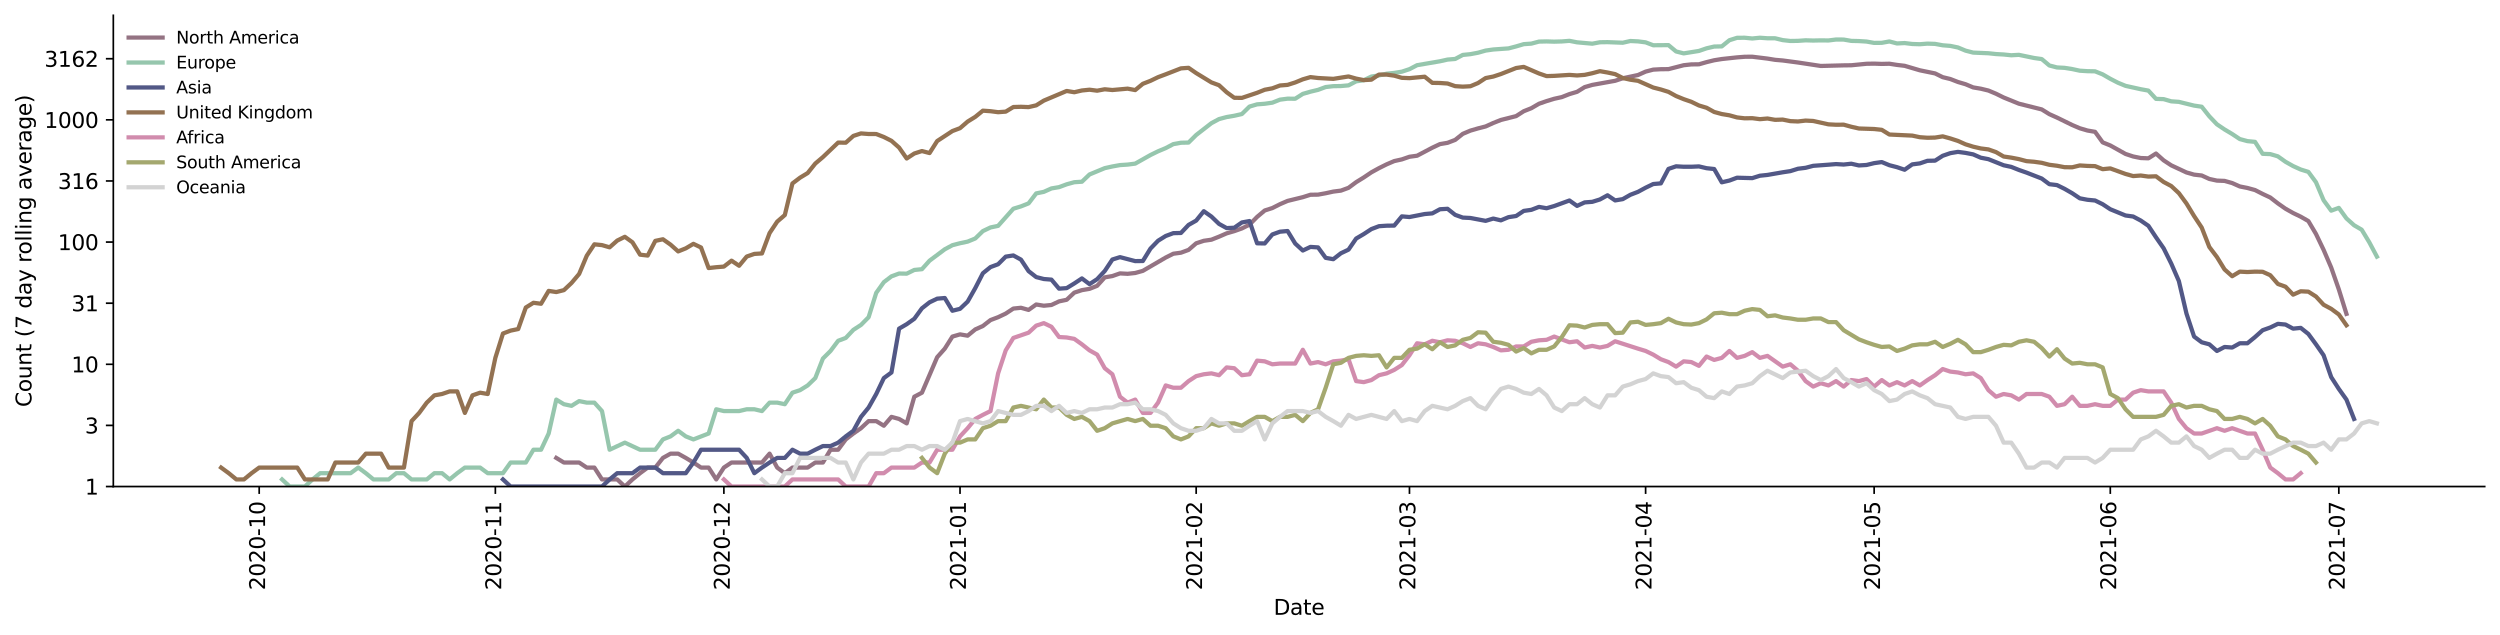 <?xml version="1.0" encoding="utf-8" standalone="no"?>
<!DOCTYPE svg PUBLIC "-//W3C//DTD SVG 1.1//EN"
  "http://www.w3.org/Graphics/SVG/1.1/DTD/svg11.dtd">
<svg height="298.621pt" version="1.1" viewBox="0 0 1176.528 298.621" width="1176.528pt" xmlns="http://www.w3.org/2000/svg" xmlns:xlink="http://www.w3.org/1999/xlink">
 <defs>
  <style type="text/css">*{stroke-linecap:butt;stroke-linejoin:round;}</style>
 </defs>
 <g id="figure_1">
  <g id="patch_1">
   <path d="M 0 298.621 
L 1176.528 298.621 
L 1176.528 0 
L 0 0 
z
" style="fill:#ffffff;"/>
  </g>
  <g id="axes_1">
   <g id="patch_2">
    <path d="M 53.328 228.96 
L 1169.328 228.96 
L 1169.328 7.2 
L 53.328 7.2 
z
" style="fill:#ffffff;"/>
   </g>
   <g id="matplotlib.axis_1">
    <g id="xtick_1">
     <g id="line2d_1">
      <defs>
       <path d="M 0 0 
L 0 3.5 
" id="mf1d1477a65" style="stroke:#000000;stroke-width:0.8;"/>
      </defs>
      <g>
       <use style="stroke:#000000;stroke-width:0.8;" x="121.98" xlink:href="#mf1d1477a65" y="228.96"/>
      </g>
     </g>
     <g id="text_1">
      <!-- 2020-10 -->
      <g transform="translate(124.74 277.743)rotate(-90)scale(0.1 -0.1)">
       <defs>
        <path d="M 1228 531 
L 3431 531 
L 3431 0 
L 469 0 
L 469 531 
Q 828 903 1448 1529 
Q 2069 2156 2228 2338 
Q 2531 2678 2651 2914 
Q 2772 3150 2772 3378 
Q 2772 3750 2511 3984 
Q 2250 4219 1831 4219 
Q 1534 4219 1204 4116 
Q 875 4013 500 3803 
L 500 4441 
Q 881 4594 1212 4672 
Q 1544 4750 1819 4750 
Q 2544 4750 2975 4387 
Q 3406 4025 3406 3419 
Q 3406 3131 3298 2873 
Q 3191 2616 2906 2266 
Q 2828 2175 2409 1742 
Q 1991 1309 1228 531 
z
" id="DejaVuSans-32" transform="scale(0.016)"/>
        <path d="M 2034 4250 
Q 1547 4250 1301 3770 
Q 1056 3291 1056 2328 
Q 1056 1369 1301 889 
Q 1547 409 2034 409 
Q 2525 409 2770 889 
Q 3016 1369 3016 2328 
Q 3016 3291 2770 3770 
Q 2525 4250 2034 4250 
z
M 2034 4750 
Q 2819 4750 3233 4129 
Q 3647 3509 3647 2328 
Q 3647 1150 3233 529 
Q 2819 -91 2034 -91 
Q 1250 -91 836 529 
Q 422 1150 422 2328 
Q 422 3509 836 4129 
Q 1250 4750 2034 4750 
z
" id="DejaVuSans-30" transform="scale(0.016)"/>
        <path d="M 313 2009 
L 1997 2009 
L 1997 1497 
L 313 1497 
L 313 2009 
z
" id="DejaVuSans-2d" transform="scale(0.016)"/>
        <path d="M 794 531 
L 1825 531 
L 1825 4091 
L 703 3866 
L 703 4441 
L 1819 4666 
L 2450 4666 
L 2450 531 
L 3481 531 
L 3481 0 
L 794 0 
L 794 531 
z
" id="DejaVuSans-31" transform="scale(0.016)"/>
       </defs>
       <use xlink:href="#DejaVuSans-32"/>
       <use x="63.623" xlink:href="#DejaVuSans-30"/>
       <use x="127.246" xlink:href="#DejaVuSans-32"/>
       <use x="190.869" xlink:href="#DejaVuSans-30"/>
       <use x="254.492" xlink:href="#DejaVuSans-2d"/>
       <use x="290.576" xlink:href="#DejaVuSans-31"/>
       <use x="354.199" xlink:href="#DejaVuSans-30"/>
      </g>
     </g>
    </g>
    <g id="xtick_2">
     <g id="line2d_2">
      <g>
       <use style="stroke:#000000;stroke-width:0.8;" x="233.114" xlink:href="#mf1d1477a65" y="228.96"/>
      </g>
     </g>
     <g id="text_2">
      <!-- 2020-11 -->
      <g transform="translate(235.874 277.743)rotate(-90)scale(0.1 -0.1)">
       <use xlink:href="#DejaVuSans-32"/>
       <use x="63.623" xlink:href="#DejaVuSans-30"/>
       <use x="127.246" xlink:href="#DejaVuSans-32"/>
       <use x="190.869" xlink:href="#DejaVuSans-30"/>
       <use x="254.492" xlink:href="#DejaVuSans-2d"/>
       <use x="290.576" xlink:href="#DejaVuSans-31"/>
       <use x="354.199" xlink:href="#DejaVuSans-31"/>
      </g>
     </g>
    </g>
    <g id="xtick_3">
     <g id="line2d_3">
      <g>
       <use style="stroke:#000000;stroke-width:0.8;" x="340.663" xlink:href="#mf1d1477a65" y="228.96"/>
      </g>
     </g>
     <g id="text_3">
      <!-- 2020-12 -->
      <g transform="translate(343.423 277.743)rotate(-90)scale(0.1 -0.1)">
       <use xlink:href="#DejaVuSans-32"/>
       <use x="63.623" xlink:href="#DejaVuSans-30"/>
       <use x="127.246" xlink:href="#DejaVuSans-32"/>
       <use x="190.869" xlink:href="#DejaVuSans-30"/>
       <use x="254.492" xlink:href="#DejaVuSans-2d"/>
       <use x="290.576" xlink:href="#DejaVuSans-31"/>
       <use x="354.199" xlink:href="#DejaVuSans-32"/>
      </g>
     </g>
    </g>
    <g id="xtick_4">
     <g id="line2d_4">
      <g>
       <use style="stroke:#000000;stroke-width:0.8;" x="451.797" xlink:href="#mf1d1477a65" y="228.96"/>
      </g>
     </g>
     <g id="text_4">
      <!-- 2021-01 -->
      <g transform="translate(454.557 277.743)rotate(-90)scale(0.1 -0.1)">
       <use xlink:href="#DejaVuSans-32"/>
       <use x="63.623" xlink:href="#DejaVuSans-30"/>
       <use x="127.246" xlink:href="#DejaVuSans-32"/>
       <use x="190.869" xlink:href="#DejaVuSans-31"/>
       <use x="254.492" xlink:href="#DejaVuSans-2d"/>
       <use x="290.576" xlink:href="#DejaVuSans-30"/>
       <use x="354.199" xlink:href="#DejaVuSans-31"/>
      </g>
     </g>
    </g>
    <g id="xtick_5">
     <g id="line2d_5">
      <g>
       <use style="stroke:#000000;stroke-width:0.8;" x="562.931" xlink:href="#mf1d1477a65" y="228.96"/>
      </g>
     </g>
     <g id="text_5">
      <!-- 2021-02 -->
      <g transform="translate(565.69 277.743)rotate(-90)scale(0.1 -0.1)">
       <use xlink:href="#DejaVuSans-32"/>
       <use x="63.623" xlink:href="#DejaVuSans-30"/>
       <use x="127.246" xlink:href="#DejaVuSans-32"/>
       <use x="190.869" xlink:href="#DejaVuSans-31"/>
       <use x="254.492" xlink:href="#DejaVuSans-2d"/>
       <use x="290.576" xlink:href="#DejaVuSans-30"/>
       <use x="354.199" xlink:href="#DejaVuSans-32"/>
      </g>
     </g>
    </g>
    <g id="xtick_6">
     <g id="line2d_6">
      <g>
       <use style="stroke:#000000;stroke-width:0.8;" x="663.31" xlink:href="#mf1d1477a65" y="228.96"/>
      </g>
     </g>
     <g id="text_6">
      <!-- 2021-03 -->
      <g transform="translate(666.07 277.743)rotate(-90)scale(0.1 -0.1)">
       <defs>
        <path d="M 2597 2516 
Q 3050 2419 3304 2112 
Q 3559 1806 3559 1356 
Q 3559 666 3084 287 
Q 2609 -91 1734 -91 
Q 1441 -91 1130 -33 
Q 819 25 488 141 
L 488 750 
Q 750 597 1062 519 
Q 1375 441 1716 441 
Q 2309 441 2620 675 
Q 2931 909 2931 1356 
Q 2931 1769 2642 2001 
Q 2353 2234 1838 2234 
L 1294 2234 
L 1294 2753 
L 1863 2753 
Q 2328 2753 2575 2939 
Q 2822 3125 2822 3475 
Q 2822 3834 2567 4026 
Q 2313 4219 1838 4219 
Q 1578 4219 1281 4162 
Q 984 4106 628 3988 
L 628 4550 
Q 988 4650 1302 4700 
Q 1616 4750 1894 4750 
Q 2613 4750 3031 4423 
Q 3450 4097 3450 3541 
Q 3450 3153 3228 2886 
Q 3006 2619 2597 2516 
z
" id="DejaVuSans-33" transform="scale(0.016)"/>
       </defs>
       <use xlink:href="#DejaVuSans-32"/>
       <use x="63.623" xlink:href="#DejaVuSans-30"/>
       <use x="127.246" xlink:href="#DejaVuSans-32"/>
       <use x="190.869" xlink:href="#DejaVuSans-31"/>
       <use x="254.492" xlink:href="#DejaVuSans-2d"/>
       <use x="290.576" xlink:href="#DejaVuSans-30"/>
       <use x="354.199" xlink:href="#DejaVuSans-33"/>
      </g>
     </g>
    </g>
    <g id="xtick_7">
     <g id="line2d_7">
      <g>
       <use style="stroke:#000000;stroke-width:0.8;" x="774.444" xlink:href="#mf1d1477a65" y="228.96"/>
      </g>
     </g>
     <g id="text_7">
      <!-- 2021-04 -->
      <g transform="translate(777.203 277.743)rotate(-90)scale(0.1 -0.1)">
       <defs>
        <path d="M 2419 4116 
L 825 1625 
L 2419 1625 
L 2419 4116 
z
M 2253 4666 
L 3047 4666 
L 3047 1625 
L 3713 1625 
L 3713 1100 
L 3047 1100 
L 3047 0 
L 2419 0 
L 2419 1100 
L 313 1100 
L 313 1709 
L 2253 4666 
z
" id="DejaVuSans-34" transform="scale(0.016)"/>
       </defs>
       <use xlink:href="#DejaVuSans-32"/>
       <use x="63.623" xlink:href="#DejaVuSans-30"/>
       <use x="127.246" xlink:href="#DejaVuSans-32"/>
       <use x="190.869" xlink:href="#DejaVuSans-31"/>
       <use x="254.492" xlink:href="#DejaVuSans-2d"/>
       <use x="290.576" xlink:href="#DejaVuSans-30"/>
       <use x="354.199" xlink:href="#DejaVuSans-34"/>
      </g>
     </g>
    </g>
    <g id="xtick_8">
     <g id="line2d_8">
      <g>
       <use style="stroke:#000000;stroke-width:0.8;" x="881.993" xlink:href="#mf1d1477a65" y="228.96"/>
      </g>
     </g>
     <g id="text_8">
      <!-- 2021-05 -->
      <g transform="translate(884.752 277.743)rotate(-90)scale(0.1 -0.1)">
       <defs>
        <path d="M 691 4666 
L 3169 4666 
L 3169 4134 
L 1269 4134 
L 1269 2991 
Q 1406 3038 1543 3061 
Q 1681 3084 1819 3084 
Q 2600 3084 3056 2656 
Q 3513 2228 3513 1497 
Q 3513 744 3044 326 
Q 2575 -91 1722 -91 
Q 1428 -91 1123 -41 
Q 819 9 494 109 
L 494 744 
Q 775 591 1075 516 
Q 1375 441 1709 441 
Q 2250 441 2565 725 
Q 2881 1009 2881 1497 
Q 2881 1984 2565 2268 
Q 2250 2553 1709 2553 
Q 1456 2553 1204 2497 
Q 953 2441 691 2322 
L 691 4666 
z
" id="DejaVuSans-35" transform="scale(0.016)"/>
       </defs>
       <use xlink:href="#DejaVuSans-32"/>
       <use x="63.623" xlink:href="#DejaVuSans-30"/>
       <use x="127.246" xlink:href="#DejaVuSans-32"/>
       <use x="190.869" xlink:href="#DejaVuSans-31"/>
       <use x="254.492" xlink:href="#DejaVuSans-2d"/>
       <use x="290.576" xlink:href="#DejaVuSans-30"/>
       <use x="354.199" xlink:href="#DejaVuSans-35"/>
      </g>
     </g>
    </g>
    <g id="xtick_9">
     <g id="line2d_9">
      <g>
       <use style="stroke:#000000;stroke-width:0.8;" x="993.127" xlink:href="#mf1d1477a65" y="228.96"/>
      </g>
     </g>
     <g id="text_9">
      <!-- 2021-06 -->
      <g transform="translate(995.886 277.743)rotate(-90)scale(0.1 -0.1)">
       <defs>
        <path d="M 2113 2584 
Q 1688 2584 1439 2293 
Q 1191 2003 1191 1497 
Q 1191 994 1439 701 
Q 1688 409 2113 409 
Q 2538 409 2786 701 
Q 3034 994 3034 1497 
Q 3034 2003 2786 2293 
Q 2538 2584 2113 2584 
z
M 3366 4563 
L 3366 3988 
Q 3128 4100 2886 4159 
Q 2644 4219 2406 4219 
Q 1781 4219 1451 3797 
Q 1122 3375 1075 2522 
Q 1259 2794 1537 2939 
Q 1816 3084 2150 3084 
Q 2853 3084 3261 2657 
Q 3669 2231 3669 1497 
Q 3669 778 3244 343 
Q 2819 -91 2113 -91 
Q 1303 -91 875 529 
Q 447 1150 447 2328 
Q 447 3434 972 4092 
Q 1497 4750 2381 4750 
Q 2619 4750 2861 4703 
Q 3103 4656 3366 4563 
z
" id="DejaVuSans-36" transform="scale(0.016)"/>
       </defs>
       <use xlink:href="#DejaVuSans-32"/>
       <use x="63.623" xlink:href="#DejaVuSans-30"/>
       <use x="127.246" xlink:href="#DejaVuSans-32"/>
       <use x="190.869" xlink:href="#DejaVuSans-31"/>
       <use x="254.492" xlink:href="#DejaVuSans-2d"/>
       <use x="290.576" xlink:href="#DejaVuSans-30"/>
       <use x="354.199" xlink:href="#DejaVuSans-36"/>
      </g>
     </g>
    </g>
    <g id="xtick_10">
     <g id="line2d_10">
      <g>
       <use style="stroke:#000000;stroke-width:0.8;" x="1100.676" xlink:href="#mf1d1477a65" y="228.96"/>
      </g>
     </g>
     <g id="text_10">
      <!-- 2021-07 -->
      <g transform="translate(1103.435 277.743)rotate(-90)scale(0.1 -0.1)">
       <defs>
        <path d="M 525 4666 
L 3525 4666 
L 3525 4397 
L 1831 0 
L 1172 0 
L 2766 4134 
L 525 4134 
L 525 4666 
z
" id="DejaVuSans-37" transform="scale(0.016)"/>
       </defs>
       <use xlink:href="#DejaVuSans-32"/>
       <use x="63.623" xlink:href="#DejaVuSans-30"/>
       <use x="127.246" xlink:href="#DejaVuSans-32"/>
       <use x="190.869" xlink:href="#DejaVuSans-31"/>
       <use x="254.492" xlink:href="#DejaVuSans-2d"/>
       <use x="290.576" xlink:href="#DejaVuSans-30"/>
       <use x="354.199" xlink:href="#DejaVuSans-37"/>
      </g>
     </g>
    </g>
    <g id="text_11">
     <!-- Date -->
     <g transform="translate(599.377 289.341)scale(0.1 -0.1)">
      <defs>
       <path d="M 1259 4147 
L 1259 519 
L 2022 519 
Q 2988 519 3436 956 
Q 3884 1394 3884 2338 
Q 3884 3275 3436 3711 
Q 2988 4147 2022 4147 
L 1259 4147 
z
M 628 4666 
L 1925 4666 
Q 3281 4666 3915 4102 
Q 4550 3538 4550 2338 
Q 4550 1131 3912 565 
Q 3275 0 1925 0 
L 628 0 
L 628 4666 
z
" id="DejaVuSans-44" transform="scale(0.016)"/>
       <path d="M 2194 1759 
Q 1497 1759 1228 1600 
Q 959 1441 959 1056 
Q 959 750 1161 570 
Q 1363 391 1709 391 
Q 2188 391 2477 730 
Q 2766 1069 2766 1631 
L 2766 1759 
L 2194 1759 
z
M 3341 1997 
L 3341 0 
L 2766 0 
L 2766 531 
Q 2569 213 2275 61 
Q 1981 -91 1556 -91 
Q 1019 -91 701 211 
Q 384 513 384 1019 
Q 384 1609 779 1909 
Q 1175 2209 1959 2209 
L 2766 2209 
L 2766 2266 
Q 2766 2663 2505 2880 
Q 2244 3097 1772 3097 
Q 1472 3097 1187 3025 
Q 903 2953 641 2809 
L 641 3341 
Q 956 3463 1253 3523 
Q 1550 3584 1831 3584 
Q 2591 3584 2966 3190 
Q 3341 2797 3341 1997 
z
" id="DejaVuSans-61" transform="scale(0.016)"/>
       <path d="M 1172 4494 
L 1172 3500 
L 2356 3500 
L 2356 3053 
L 1172 3053 
L 1172 1153 
Q 1172 725 1289 603 
Q 1406 481 1766 481 
L 2356 481 
L 2356 0 
L 1766 0 
Q 1100 0 847 248 
Q 594 497 594 1153 
L 594 3053 
L 172 3053 
L 172 3500 
L 594 3500 
L 594 4494 
L 1172 4494 
z
" id="DejaVuSans-74" transform="scale(0.016)"/>
       <path d="M 3597 1894 
L 3597 1613 
L 953 1613 
Q 991 1019 1311 708 
Q 1631 397 2203 397 
Q 2534 397 2845 478 
Q 3156 559 3463 722 
L 3463 178 
Q 3153 47 2828 -22 
Q 2503 -91 2169 -91 
Q 1331 -91 842 396 
Q 353 884 353 1716 
Q 353 2575 817 3079 
Q 1281 3584 2069 3584 
Q 2775 3584 3186 3129 
Q 3597 2675 3597 1894 
z
M 3022 2063 
Q 3016 2534 2758 2815 
Q 2500 3097 2075 3097 
Q 1594 3097 1305 2825 
Q 1016 2553 972 2059 
L 3022 2063 
z
" id="DejaVuSans-65" transform="scale(0.016)"/>
      </defs>
      <use xlink:href="#DejaVuSans-44"/>
      <use x="77.002" xlink:href="#DejaVuSans-61"/>
      <use x="138.281" xlink:href="#DejaVuSans-74"/>
      <use x="177.49" xlink:href="#DejaVuSans-65"/>
     </g>
    </g>
   </g>
   <g id="matplotlib.axis_2">
    <g id="ytick_1">
     <g id="line2d_11">
      <defs>
       <path d="M 0 0 
L -3.5 0 
" id="m9e59ac2682" style="stroke:#000000;stroke-width:0.8;"/>
      </defs>
      <g>
       <use style="stroke:#000000;stroke-width:0.8;" x="53.328" xlink:href="#m9e59ac2682" y="228.96"/>
      </g>
     </g>
     <g id="text_12">
      <!-- 1 -->
      <g transform="translate(39.966 232.759)scale(0.1 -0.1)">
       <use xlink:href="#DejaVuSans-31"/>
      </g>
     </g>
    </g>
    <g id="ytick_2">
     <g id="line2d_12">
      <g>
       <use style="stroke:#000000;stroke-width:0.8;" x="53.328" xlink:href="#m9e59ac2682" y="200.2"/>
      </g>
     </g>
     <g id="text_13">
      <!-- 3 -->
      <g transform="translate(39.966 203.999)scale(0.1 -0.1)">
       <use xlink:href="#DejaVuSans-33"/>
      </g>
     </g>
    </g>
    <g id="ytick_3">
     <g id="line2d_13">
      <g>
       <use style="stroke:#000000;stroke-width:0.8;" x="53.328" xlink:href="#m9e59ac2682" y="171.44"/>
      </g>
     </g>
     <g id="text_14">
      <!-- 10 -->
      <g transform="translate(33.603 175.24)scale(0.1 -0.1)">
       <use xlink:href="#DejaVuSans-31"/>
       <use x="63.623" xlink:href="#DejaVuSans-30"/>
      </g>
     </g>
    </g>
    <g id="ytick_4">
     <g id="line2d_14">
      <g>
       <use style="stroke:#000000;stroke-width:0.8;" x="53.328" xlink:href="#m9e59ac2682" y="142.681"/>
      </g>
     </g>
     <g id="text_15">
      <!-- 31 -->
      <g transform="translate(33.603 146.48)scale(0.1 -0.1)">
       <use xlink:href="#DejaVuSans-33"/>
       <use x="63.623" xlink:href="#DejaVuSans-31"/>
      </g>
     </g>
    </g>
    <g id="ytick_5">
     <g id="line2d_15">
      <g>
       <use style="stroke:#000000;stroke-width:0.8;" x="53.328" xlink:href="#m9e59ac2682" y="113.921"/>
      </g>
     </g>
     <g id="text_16">
      <!-- 100 -->
      <g transform="translate(27.241 117.72)scale(0.1 -0.1)">
       <use xlink:href="#DejaVuSans-31"/>
       <use x="63.623" xlink:href="#DejaVuSans-30"/>
       <use x="127.246" xlink:href="#DejaVuSans-30"/>
      </g>
     </g>
    </g>
    <g id="ytick_6">
     <g id="line2d_16">
      <g>
       <use style="stroke:#000000;stroke-width:0.8;" x="53.328" xlink:href="#m9e59ac2682" y="85.161"/>
      </g>
     </g>
     <g id="text_17">
      <!-- 316 -->
      <g transform="translate(27.241 88.96)scale(0.1 -0.1)">
       <use xlink:href="#DejaVuSans-33"/>
       <use x="63.623" xlink:href="#DejaVuSans-31"/>
       <use x="127.246" xlink:href="#DejaVuSans-36"/>
      </g>
     </g>
    </g>
    <g id="ytick_7">
     <g id="line2d_17">
      <g>
       <use style="stroke:#000000;stroke-width:0.8;" x="53.328" xlink:href="#m9e59ac2682" y="56.401"/>
      </g>
     </g>
     <g id="text_18">
      <!-- 1000 -->
      <g transform="translate(20.878 60.201)scale(0.1 -0.1)">
       <use xlink:href="#DejaVuSans-31"/>
       <use x="63.623" xlink:href="#DejaVuSans-30"/>
       <use x="127.246" xlink:href="#DejaVuSans-30"/>
       <use x="190.869" xlink:href="#DejaVuSans-30"/>
      </g>
     </g>
    </g>
    <g id="ytick_8">
     <g id="line2d_18">
      <g>
       <use style="stroke:#000000;stroke-width:0.8;" x="53.328" xlink:href="#m9e59ac2682" y="27.642"/>
      </g>
     </g>
     <g id="text_19">
      <!-- 3162 -->
      <g transform="translate(20.878 31.441)scale(0.1 -0.1)">
       <use xlink:href="#DejaVuSans-33"/>
       <use x="63.623" xlink:href="#DejaVuSans-31"/>
       <use x="127.246" xlink:href="#DejaVuSans-36"/>
       <use x="190.869" xlink:href="#DejaVuSans-32"/>
      </g>
     </g>
    </g>
    <g id="text_20">
     <!-- Count (7 day rolling average) -->
     <g transform="translate(14.798 191.548)rotate(-90)scale(0.1 -0.1)">
      <defs>
       <path d="M 4122 4306 
L 4122 3641 
Q 3803 3938 3442 4084 
Q 3081 4231 2675 4231 
Q 1875 4231 1450 3742 
Q 1025 3253 1025 2328 
Q 1025 1406 1450 917 
Q 1875 428 2675 428 
Q 3081 428 3442 575 
Q 3803 722 4122 1019 
L 4122 359 
Q 3791 134 3420 21 
Q 3050 -91 2638 -91 
Q 1578 -91 968 557 
Q 359 1206 359 2328 
Q 359 3453 968 4101 
Q 1578 4750 2638 4750 
Q 3056 4750 3426 4639 
Q 3797 4528 4122 4306 
z
" id="DejaVuSans-43" transform="scale(0.016)"/>
       <path d="M 1959 3097 
Q 1497 3097 1228 2736 
Q 959 2375 959 1747 
Q 959 1119 1226 758 
Q 1494 397 1959 397 
Q 2419 397 2687 759 
Q 2956 1122 2956 1747 
Q 2956 2369 2687 2733 
Q 2419 3097 1959 3097 
z
M 1959 3584 
Q 2709 3584 3137 3096 
Q 3566 2609 3566 1747 
Q 3566 888 3137 398 
Q 2709 -91 1959 -91 
Q 1206 -91 779 398 
Q 353 888 353 1747 
Q 353 2609 779 3096 
Q 1206 3584 1959 3584 
z
" id="DejaVuSans-6f" transform="scale(0.016)"/>
       <path d="M 544 1381 
L 544 3500 
L 1119 3500 
L 1119 1403 
Q 1119 906 1312 657 
Q 1506 409 1894 409 
Q 2359 409 2629 706 
Q 2900 1003 2900 1516 
L 2900 3500 
L 3475 3500 
L 3475 0 
L 2900 0 
L 2900 538 
Q 2691 219 2414 64 
Q 2138 -91 1772 -91 
Q 1169 -91 856 284 
Q 544 659 544 1381 
z
M 1991 3584 
L 1991 3584 
z
" id="DejaVuSans-75" transform="scale(0.016)"/>
       <path d="M 3513 2113 
L 3513 0 
L 2938 0 
L 2938 2094 
Q 2938 2591 2744 2837 
Q 2550 3084 2163 3084 
Q 1697 3084 1428 2787 
Q 1159 2491 1159 1978 
L 1159 0 
L 581 0 
L 581 3500 
L 1159 3500 
L 1159 2956 
Q 1366 3272 1645 3428 
Q 1925 3584 2291 3584 
Q 2894 3584 3203 3211 
Q 3513 2838 3513 2113 
z
" id="DejaVuSans-6e" transform="scale(0.016)"/>
       <path id="DejaVuSans-20" transform="scale(0.016)"/>
       <path d="M 1984 4856 
Q 1566 4138 1362 3434 
Q 1159 2731 1159 2009 
Q 1159 1288 1364 580 
Q 1569 -128 1984 -844 
L 1484 -844 
Q 1016 -109 783 600 
Q 550 1309 550 2009 
Q 550 2706 781 3412 
Q 1013 4119 1484 4856 
L 1984 4856 
z
" id="DejaVuSans-28" transform="scale(0.016)"/>
       <path d="M 2906 2969 
L 2906 4863 
L 3481 4863 
L 3481 0 
L 2906 0 
L 2906 525 
Q 2725 213 2448 61 
Q 2172 -91 1784 -91 
Q 1150 -91 751 415 
Q 353 922 353 1747 
Q 353 2572 751 3078 
Q 1150 3584 1784 3584 
Q 2172 3584 2448 3432 
Q 2725 3281 2906 2969 
z
M 947 1747 
Q 947 1113 1208 752 
Q 1469 391 1925 391 
Q 2381 391 2643 752 
Q 2906 1113 2906 1747 
Q 2906 2381 2643 2742 
Q 2381 3103 1925 3103 
Q 1469 3103 1208 2742 
Q 947 2381 947 1747 
z
" id="DejaVuSans-64" transform="scale(0.016)"/>
       <path d="M 2059 -325 
Q 1816 -950 1584 -1140 
Q 1353 -1331 966 -1331 
L 506 -1331 
L 506 -850 
L 844 -850 
Q 1081 -850 1212 -737 
Q 1344 -625 1503 -206 
L 1606 56 
L 191 3500 
L 800 3500 
L 1894 763 
L 2988 3500 
L 3597 3500 
L 2059 -325 
z
" id="DejaVuSans-79" transform="scale(0.016)"/>
       <path d="M 2631 2963 
Q 2534 3019 2420 3045 
Q 2306 3072 2169 3072 
Q 1681 3072 1420 2755 
Q 1159 2438 1159 1844 
L 1159 0 
L 581 0 
L 581 3500 
L 1159 3500 
L 1159 2956 
Q 1341 3275 1631 3429 
Q 1922 3584 2338 3584 
Q 2397 3584 2469 3576 
Q 2541 3569 2628 3553 
L 2631 2963 
z
" id="DejaVuSans-72" transform="scale(0.016)"/>
       <path d="M 603 4863 
L 1178 4863 
L 1178 0 
L 603 0 
L 603 4863 
z
" id="DejaVuSans-6c" transform="scale(0.016)"/>
       <path d="M 603 3500 
L 1178 3500 
L 1178 0 
L 603 0 
L 603 3500 
z
M 603 4863 
L 1178 4863 
L 1178 4134 
L 603 4134 
L 603 4863 
z
" id="DejaVuSans-69" transform="scale(0.016)"/>
       <path d="M 2906 1791 
Q 2906 2416 2648 2759 
Q 2391 3103 1925 3103 
Q 1463 3103 1205 2759 
Q 947 2416 947 1791 
Q 947 1169 1205 825 
Q 1463 481 1925 481 
Q 2391 481 2648 825 
Q 2906 1169 2906 1791 
z
M 3481 434 
Q 3481 -459 3084 -895 
Q 2688 -1331 1869 -1331 
Q 1566 -1331 1297 -1286 
Q 1028 -1241 775 -1147 
L 775 -588 
Q 1028 -725 1275 -790 
Q 1522 -856 1778 -856 
Q 2344 -856 2625 -561 
Q 2906 -266 2906 331 
L 2906 616 
Q 2728 306 2450 153 
Q 2172 0 1784 0 
Q 1141 0 747 490 
Q 353 981 353 1791 
Q 353 2603 747 3093 
Q 1141 3584 1784 3584 
Q 2172 3584 2450 3431 
Q 2728 3278 2906 2969 
L 2906 3500 
L 3481 3500 
L 3481 434 
z
" id="DejaVuSans-67" transform="scale(0.016)"/>
       <path d="M 191 3500 
L 800 3500 
L 1894 563 
L 2988 3500 
L 3597 3500 
L 2284 0 
L 1503 0 
L 191 3500 
z
" id="DejaVuSans-76" transform="scale(0.016)"/>
       <path d="M 513 4856 
L 1013 4856 
Q 1481 4119 1714 3412 
Q 1947 2706 1947 2009 
Q 1947 1309 1714 600 
Q 1481 -109 1013 -844 
L 513 -844 
Q 928 -128 1133 580 
Q 1338 1288 1338 2009 
Q 1338 2731 1133 3434 
Q 928 4138 513 4856 
z
" id="DejaVuSans-29" transform="scale(0.016)"/>
      </defs>
      <use xlink:href="#DejaVuSans-43"/>
      <use x="69.824" xlink:href="#DejaVuSans-6f"/>
      <use x="131.006" xlink:href="#DejaVuSans-75"/>
      <use x="194.385" xlink:href="#DejaVuSans-6e"/>
      <use x="257.764" xlink:href="#DejaVuSans-74"/>
      <use x="296.973" xlink:href="#DejaVuSans-20"/>
      <use x="328.76" xlink:href="#DejaVuSans-28"/>
      <use x="367.773" xlink:href="#DejaVuSans-37"/>
      <use x="431.396" xlink:href="#DejaVuSans-20"/>
      <use x="463.184" xlink:href="#DejaVuSans-64"/>
      <use x="526.66" xlink:href="#DejaVuSans-61"/>
      <use x="587.939" xlink:href="#DejaVuSans-79"/>
      <use x="647.119" xlink:href="#DejaVuSans-20"/>
      <use x="678.906" xlink:href="#DejaVuSans-72"/>
      <use x="717.77" xlink:href="#DejaVuSans-6f"/>
      <use x="778.951" xlink:href="#DejaVuSans-6c"/>
      <use x="806.734" xlink:href="#DejaVuSans-6c"/>
      <use x="834.518" xlink:href="#DejaVuSans-69"/>
      <use x="862.301" xlink:href="#DejaVuSans-6e"/>
      <use x="925.68" xlink:href="#DejaVuSans-67"/>
      <use x="989.156" xlink:href="#DejaVuSans-20"/>
      <use x="1020.943" xlink:href="#DejaVuSans-61"/>
      <use x="1082.223" xlink:href="#DejaVuSans-76"/>
      <use x="1141.402" xlink:href="#DejaVuSans-65"/>
      <use x="1202.926" xlink:href="#DejaVuSans-72"/>
      <use x="1244.039" xlink:href="#DejaVuSans-61"/>
      <use x="1305.318" xlink:href="#DejaVuSans-67"/>
      <use x="1368.795" xlink:href="#DejaVuSans-65"/>
      <use x="1430.318" xlink:href="#DejaVuSans-29"/>
     </g>
    </g>
   </g>
   <g id="line2d_19">
    <path clip-path="url(#p98bd984094)" d="M 261.794 215.496 
L 265.379 217.669 
L 272.549 217.669 
L 276.134 220.05 
L 279.719 220.05 
L 283.304 225.624 
L 290.474 225.624 
L 294.059 228.96 
L 297.644 225.624 
L 301.229 222.682 
L 304.814 220.05 
L 308.398 220.05 
L 311.983 215.496 
L 315.568 213.496 
L 319.153 213.496 
L 322.738 215.496 
L 326.323 217.669 
L 329.908 220.05 
L 333.493 220.05 
L 337.078 225.624 
L 340.663 220.05 
L 344.248 217.669 
L 358.588 217.669 
L 362.173 213.496 
L 365.758 220.05 
L 369.343 222.682 
L 372.928 220.05 
L 380.098 220.05 
L 383.683 217.669 
L 387.268 217.669 
L 390.853 211.645 
L 394.438 211.645 
L 398.023 206.795 
L 401.608 204.016 
L 405.193 201.516 
L 408.778 198.181 
L 412.362 198.181 
L 415.947 200.354 
L 419.532 196.181 
L 423.117 197.161 
L 426.702 199.244 
L 430.287 186.701 
L 433.872 184.803 
L 441.042 168.105 
L 444.627 164.076 
L 448.212 158.396 
L 451.797 157.359 
L 455.382 157.976 
L 458.967 155.034 
L 462.552 153.422 
L 466.137 150.634 
L 469.722 149.275 
L 473.307 147.571 
L 476.892 145.215 
L 480.477 144.844 
L 484.062 145.848 
L 487.647 143.293 
L 491.232 143.878 
L 494.817 143.525 
L 498.402 141.833 
L 501.987 141.081 
L 505.572 137.719 
L 509.157 136.544 
L 512.742 135.934 
L 516.327 134.511 
L 519.911 130.532 
L 523.496 129.915 
L 527.081 128.661 
L 530.666 128.855 
L 534.251 128.469 
L 537.836 127.467 
L 548.591 121.203 
L 552.176 119.406 
L 555.761 118.922 
L 559.346 117.606 
L 562.931 114.498 
L 566.516 113.321 
L 570.101 112.804 
L 573.686 111.378 
L 577.271 109.817 
L 580.856 108.779 
L 584.441 107.505 
L 588.026 105.72 
L 591.611 102.069 
L 595.196 99.06 
L 598.781 97.906 
L 602.366 96.094 
L 605.951 94.551 
L 613.121 92.791 
L 616.706 91.653 
L 620.291 91.595 
L 623.876 90.946 
L 627.46 90.162 
L 631.045 89.711 
L 634.63 88.392 
L 638.215 85.727 
L 641.8 83.519 
L 645.385 81.103 
L 648.97 79.131 
L 652.555 77.343 
L 656.14 75.807 
L 659.725 75.013 
L 663.31 73.774 
L 666.895 73.285 
L 674.065 69.509 
L 677.65 67.819 
L 681.235 67.212 
L 684.82 65.837 
L 688.405 62.986 
L 691.99 61.472 
L 695.575 60.428 
L 699.16 59.506 
L 702.745 57.879 
L 706.33 56.458 
L 713.5 54.645 
L 717.085 52.348 
L 720.67 50.919 
L 724.255 48.828 
L 727.84 47.579 
L 731.424 46.488 
L 735.009 45.696 
L 738.594 44.282 
L 742.179 43.213 
L 745.764 40.995 
L 749.349 39.956 
L 760.104 38.021 
L 763.689 36.835 
L 770.859 35.303 
L 774.444 33.704 
L 778.029 32.768 
L 781.614 32.572 
L 785.199 32.536 
L 792.369 30.694 
L 795.954 30.308 
L 799.539 30.259 
L 803.124 29.24 
L 806.709 28.36 
L 810.294 27.781 
L 817.464 27.004 
L 821.049 26.72 
L 824.634 26.695 
L 831.804 27.575 
L 835.389 28.156 
L 838.973 28.463 
L 846.143 29.417 
L 856.898 31.043 
L 867.653 30.758 
L 871.238 30.713 
L 878.408 30.012 
L 881.993 29.949 
L 885.578 30.077 
L 889.163 29.993 
L 892.748 30.549 
L 896.333 30.971 
L 903.503 33.087 
L 910.673 34.557 
L 914.258 36.319 
L 917.843 37.19 
L 921.428 38.581 
L 925.013 39.638 
L 928.598 41.136 
L 932.183 41.742 
L 935.768 42.608 
L 939.353 44.115 
L 942.938 45.881 
L 950.107 48.796 
L 960.862 51.495 
L 964.447 53.721 
L 968.032 55.329 
L 975.202 58.836 
L 978.787 60.365 
L 982.372 61.424 
L 985.957 62.038 
L 989.542 67.004 
L 993.127 68.452 
L 1000.297 72.45 
L 1003.882 73.638 
L 1007.467 74.367 
L 1011.052 74.507 
L 1014.637 72.254 
L 1018.222 75.453 
L 1021.807 77.81 
L 1028.977 81.161 
L 1032.562 82.182 
L 1036.147 82.586 
L 1039.732 84.215 
L 1043.317 84.999 
L 1046.902 85.134 
L 1050.486 86.146 
L 1054.071 87.746 
L 1057.656 88.457 
L 1061.241 89.442 
L 1064.826 91.261 
L 1068.411 92.944 
L 1071.996 95.712 
L 1075.581 98.227 
L 1079.166 100.249 
L 1082.751 101.98 
L 1086.336 104.031 
L 1089.921 110.091 
L 1093.506 117.564 
L 1097.091 125.92 
L 1100.676 136.193 
L 1104.261 147.709 
L 1104.261 147.709 
" style="fill:none;stroke:#947383;stroke-linecap:square;stroke-width:2;"/>
   </g>
   <g id="line2d_20">
    <path clip-path="url(#p98bd984094)" d="M 132.735 225.624 
L 136.32 228.96 
L 143.49 228.96 
L 147.075 225.624 
L 150.66 222.682 
L 165 222.682 
L 168.585 220.05 
L 172.17 222.682 
L 175.755 225.624 
L 182.925 225.624 
L 186.51 222.682 
L 190.095 222.682 
L 193.68 225.624 
L 200.849 225.624 
L 204.434 222.682 
L 208.019 222.682 
L 211.604 225.624 
L 215.189 222.682 
L 218.774 220.05 
L 225.944 220.05 
L 229.529 222.682 
L 236.699 222.682 
L 240.284 217.669 
L 247.454 217.669 
L 251.039 211.645 
L 254.624 211.645 
L 258.209 204.016 
L 261.794 188.052 
L 265.379 190.225 
L 268.964 190.994 
L 272.549 188.756 
L 276.134 189.48 
L 279.719 189.48 
L 283.304 193.453 
L 286.889 211.645 
L 294.059 208.309 
L 301.229 211.645 
L 308.398 211.645 
L 311.983 206.795 
L 315.568 205.367 
L 319.153 202.735 
L 322.738 205.367 
L 326.323 206.795 
L 333.493 204.016 
L 337.078 192.606 
L 340.663 193.453 
L 347.833 193.453 
L 351.418 192.606 
L 355.003 192.606 
L 358.588 193.453 
L 362.173 189.48 
L 365.758 189.48 
L 369.343 190.225 
L 372.928 184.803 
L 376.513 183.613 
L 380.098 181.391 
L 383.683 177.923 
L 387.268 168.737 
L 390.853 165.162 
L 394.438 160.378 
L 398.023 159.039 
L 401.608 155.22 
L 405.193 152.907 
L 408.778 149.275 
L 412.362 137.811 
L 415.947 132.782 
L 419.532 130.051 
L 423.117 128.726 
L 426.702 128.79 
L 430.287 127.041 
L 433.872 126.682 
L 437.457 122.678 
L 444.627 117.318 
L 448.212 115.391 
L 451.797 114.462 
L 455.382 113.708 
L 458.967 112.231 
L 462.552 108.75 
L 466.137 107.04 
L 469.722 106.292 
L 476.892 98.227 
L 480.477 97.129 
L 484.062 95.712 
L 487.647 91.017 
L 491.232 90.286 
L 494.817 88.677 
L 498.402 88.073 
L 501.987 86.74 
L 505.572 85.75 
L 509.157 85.52 
L 512.742 82.102 
L 519.911 79.131 
L 523.496 78.337 
L 527.081 77.692 
L 530.666 77.459 
L 534.251 76.999 
L 541.421 72.957 
L 545.006 71.2 
L 548.591 69.703 
L 552.176 67.824 
L 555.761 67.173 
L 559.346 67.091 
L 562.931 63.535 
L 570.101 57.966 
L 573.686 56.04 
L 577.271 55.084 
L 580.856 54.479 
L 584.441 53.669 
L 588.026 50.151 
L 591.611 49.106 
L 595.196 48.831 
L 598.781 48.319 
L 602.366 46.899 
L 605.951 46.437 
L 609.536 46.464 
L 613.121 44.185 
L 616.706 43.15 
L 620.291 42.288 
L 623.876 40.961 
L 627.46 40.552 
L 631.045 40.492 
L 634.63 40.171 
L 638.215 38.28 
L 641.8 37.764 
L 645.385 36.027 
L 648.97 35.491 
L 652.555 34.687 
L 656.14 34.308 
L 659.725 33.733 
L 663.31 32.55 
L 666.895 30.675 
L 677.65 28.838 
L 681.235 28.038 
L 684.82 27.745 
L 688.405 25.85 
L 691.99 25.486 
L 695.575 24.813 
L 699.16 23.802 
L 702.745 23.289 
L 709.915 22.782 
L 713.5 21.841 
L 717.085 20.783 
L 720.67 20.528 
L 724.255 19.577 
L 727.84 19.494 
L 731.424 19.606 
L 735.009 19.503 
L 738.594 19.22 
L 742.179 19.918 
L 749.349 20.56 
L 752.934 19.889 
L 756.519 19.832 
L 763.689 20.114 
L 767.274 19.296 
L 770.859 19.474 
L 774.444 19.928 
L 778.029 21.298 
L 785.199 21.235 
L 788.784 24.217 
L 792.369 25.124 
L 799.539 23.973 
L 803.124 22.738 
L 806.709 21.91 
L 810.294 21.826 
L 813.879 18.93 
L 817.464 17.796 
L 821.049 17.762 
L 824.634 18.11 
L 828.219 17.76 
L 831.804 18.009 
L 835.389 18.022 
L 838.973 18.88 
L 842.558 19.284 
L 846.143 19.227 
L 849.728 18.973 
L 853.313 19.079 
L 856.898 19.001 
L 860.483 19.044 
L 864.068 18.598 
L 867.653 18.62 
L 871.238 19.241 
L 874.823 19.329 
L 878.408 19.557 
L 881.993 20.192 
L 885.578 20.152 
L 889.163 19.509 
L 892.748 20.45 
L 896.333 20.263 
L 899.918 20.701 
L 903.503 20.817 
L 907.088 20.531 
L 910.673 20.657 
L 914.258 21.315 
L 917.843 21.599 
L 921.428 22.339 
L 925.013 23.836 
L 928.598 24.756 
L 935.768 25.06 
L 939.353 25.443 
L 942.938 25.644 
L 946.522 26.01 
L 950.107 25.808 
L 957.277 27.295 
L 960.862 27.8 
L 964.447 30.816 
L 968.032 31.742 
L 971.617 31.931 
L 975.202 32.503 
L 978.787 33.273 
L 982.372 33.496 
L 985.957 33.566 
L 989.542 35.002 
L 993.127 37.075 
L 996.712 38.926 
L 1000.297 40.401 
L 1007.467 41.987 
L 1011.052 42.637 
L 1014.637 46.528 
L 1018.222 46.651 
L 1021.807 47.687 
L 1025.392 47.935 
L 1032.562 49.697 
L 1036.147 50.223 
L 1039.732 54.745 
L 1043.317 58.504 
L 1046.902 60.927 
L 1050.486 63.06 
L 1054.071 65.444 
L 1057.656 66.416 
L 1061.241 66.759 
L 1064.826 72.382 
L 1068.411 72.525 
L 1071.996 73.581 
L 1075.581 76.135 
L 1079.166 78.157 
L 1082.751 79.777 
L 1086.336 80.884 
L 1089.921 85.762 
L 1093.506 94.225 
L 1097.091 99.139 
L 1100.676 97.831 
L 1104.261 102.79 
L 1107.846 106.005 
L 1111.431 108.091 
L 1115.016 114.028 
L 1118.601 120.776 
L 1118.601 120.776 
" style="fill:none;stroke:#96c6ad;stroke-linecap:square;stroke-width:2;"/>
   </g>
   <g id="line2d_21">
    <path clip-path="url(#p98bd984094)" d="M 236.699 225.624 
L 240.284 228.96 
L 283.304 228.96 
L 286.889 225.624 
L 290.474 222.682 
L 297.644 222.682 
L 301.229 220.05 
L 308.398 220.05 
L 311.983 222.682 
L 322.738 222.682 
L 326.323 217.669 
L 329.908 211.645 
L 347.833 211.645 
L 351.418 215.496 
L 355.003 222.682 
L 358.588 220.05 
L 362.173 217.669 
L 365.758 215.496 
L 369.343 215.496 
L 372.928 211.645 
L 376.513 213.496 
L 380.098 213.496 
L 383.683 211.645 
L 387.268 209.921 
L 390.853 209.921 
L 394.438 208.309 
L 398.023 205.367 
L 401.608 202.735 
L 405.193 196.181 
L 408.778 191.787 
L 412.362 185.42 
L 415.947 177.923 
L 419.532 175.291 
L 423.117 154.666 
L 426.702 152.569 
L 430.287 150.021 
L 433.872 145.091 
L 437.457 142.273 
L 441.042 140.557 
L 444.627 140.248 
L 448.212 146.235 
L 451.797 145.341 
L 455.382 141.942 
L 458.967 135.591 
L 462.552 128.597 
L 466.137 125.69 
L 469.722 124.355 
L 473.307 120.776 
L 476.892 120.219 
L 480.477 122.177 
L 484.062 127.59 
L 487.647 130.394 
L 491.232 131.307 
L 494.817 131.595 
L 498.402 135.848 
L 501.987 135.591 
L 505.572 133.397 
L 509.157 131.023 
L 512.742 133.71 
L 516.327 131.379 
L 519.911 127.528 
L 523.496 122.127 
L 527.081 121.012 
L 534.251 122.882 
L 537.836 122.831 
L 541.421 116.993 
L 545.006 113.287 
L 548.591 111.058 
L 552.176 109.726 
L 555.761 109.635 
L 559.346 105.849 
L 562.931 103.816 
L 566.516 99.397 
L 570.101 101.914 
L 573.686 105.363 
L 577.271 107.339 
L 580.856 107.175 
L 584.441 104.688 
L 588.026 104.031 
L 591.611 114.498 
L 595.196 114.572 
L 598.781 110.337 
L 602.366 109.041 
L 605.951 108.721 
L 609.536 114.608 
L 613.121 117.897 
L 616.706 116.198 
L 620.291 116.434 
L 623.876 121.346 
L 627.46 121.979 
L 631.045 119.185 
L 634.63 117.482 
L 638.215 112.264 
L 641.8 110.152 
L 645.385 107.81 
L 648.97 106.451 
L 652.555 106.214 
L 656.14 106.161 
L 659.725 101.826 
L 663.31 102.135 
L 670.48 100.729 
L 674.065 100.415 
L 677.65 98.476 
L 681.235 98.266 
L 684.82 101.11 
L 688.405 102.404 
L 691.99 102.585 
L 699.16 103.935 
L 702.745 102.858 
L 706.33 103.697 
L 709.915 102.202 
L 713.5 101.65 
L 717.085 99.258 
L 720.67 98.747 
L 724.255 97.367 
L 727.84 98 
L 731.424 96.965 
L 738.594 94.355 
L 742.179 96.893 
L 745.764 95.251 
L 749.349 94.982 
L 752.934 93.871 
L 756.519 91.903 
L 760.104 94.322 
L 763.689 93.711 
L 767.274 91.668 
L 770.859 90.286 
L 774.444 88.341 
L 778.029 86.608 
L 781.614 86.299 
L 785.199 79.488 
L 788.784 78.268 
L 792.369 78.474 
L 795.954 78.474 
L 799.539 78.311 
L 803.124 79.157 
L 806.709 79.542 
L 810.294 85.796 
L 813.879 84.965 
L 817.464 83.635 
L 824.634 83.827 
L 828.219 82.698 
L 831.804 82.322 
L 838.973 81.075 
L 842.558 80.534 
L 846.143 79.416 
L 849.728 78.972 
L 853.313 78.038 
L 860.483 77.509 
L 864.068 77.22 
L 867.653 77.434 
L 871.238 77.048 
L 874.823 77.86 
L 878.408 77.642 
L 881.993 76.772 
L 885.578 76.269 
L 889.163 77.751 
L 892.748 78.674 
L 896.333 79.887 
L 899.918 77.36 
L 903.503 76.894 
L 907.088 75.676 
L 910.673 75.598 
L 914.258 73.313 
L 917.843 72.073 
L 921.428 71.472 
L 925.013 71.96 
L 928.598 72.654 
L 932.183 74.221 
L 935.768 74.908 
L 942.938 77.776 
L 946.522 78.544 
L 950.107 79.978 
L 953.692 81.229 
L 960.862 84.021 
L 964.447 86.68 
L 968.032 87.103 
L 971.617 88.872 
L 975.202 90.932 
L 978.787 93.333 
L 982.372 94.015 
L 985.957 94.355 
L 989.542 96.111 
L 993.127 98.476 
L 1000.297 101.411 
L 1003.882 101.892 
L 1007.467 103.792 
L 1011.052 106.266 
L 1014.637 111.67 
L 1018.222 116.832 
L 1021.807 124.032 
L 1025.392 132.256 
L 1028.977 147.571 
L 1032.562 158.396 
L 1036.147 161.075 
L 1039.732 162.036 
L 1043.317 165.162 
L 1046.902 163.291 
L 1050.486 163.55 
L 1054.071 161.551 
L 1057.656 161.551 
L 1061.241 158.609 
L 1064.826 155.407 
L 1068.411 154.125 
L 1071.996 152.402 
L 1075.581 152.737 
L 1079.166 154.666 
L 1082.751 154.304 
L 1086.336 157.157 
L 1089.921 162.036 
L 1093.506 167.185 
L 1097.091 177.465 
L 1100.676 183.039 
L 1104.261 188.052 
L 1107.846 197.161 
L 1107.846 197.161 
" style="fill:none;stroke:#525886;stroke-linecap:square;stroke-width:2;"/>
   </g>
   <g id="line2d_22">
    <path clip-path="url(#p98bd984094)" d="M 104.055 220.05 
L 107.64 222.682 
L 111.225 225.624 
L 114.81 225.624 
L 118.395 222.682 
L 121.98 220.05 
L 139.905 220.05 
L 143.49 225.624 
L 154.245 225.624 
L 157.83 217.669 
L 168.585 217.669 
L 172.17 213.496 
L 179.34 213.496 
L 182.925 220.05 
L 190.095 220.05 
L 193.68 198.181 
L 197.265 194.33 
L 200.849 189.48 
L 204.434 186.052 
L 208.019 185.42 
L 211.604 184.201 
L 215.189 184.201 
L 218.774 194.33 
L 222.359 186.052 
L 225.944 184.803 
L 229.529 185.42 
L 233.114 168.419 
L 236.699 156.956 
L 240.284 155.595 
L 243.869 154.849 
L 247.454 144.721 
L 251.039 142.496 
L 254.624 142.948 
L 258.209 136.9 
L 261.794 137.443 
L 265.379 136.544 
L 268.964 133.164 
L 272.549 128.92 
L 276.134 120.357 
L 279.719 114.978 
L 283.304 115.353 
L 286.889 116.395 
L 290.474 113.217 
L 294.059 111.443 
L 297.644 114.028 
L 301.229 119.855 
L 304.814 120.265 
L 308.398 113.356 
L 311.983 112.6 
L 315.568 115.127 
L 319.153 118.319 
L 322.738 116.872 
L 326.323 114.755 
L 329.908 116.474 
L 333.493 126.152 
L 337.078 125.748 
L 340.663 125.463 
L 344.248 122.678 
L 347.833 125.069 
L 351.418 120.73 
L 355.003 119.495 
L 358.588 119.273 
L 362.173 109.696 
L 365.758 104.297 
L 369.343 101.196 
L 372.928 86.335 
L 376.513 83.614 
L 380.098 81.442 
L 383.683 76.967 
L 387.268 73.924 
L 394.438 67.102 
L 398.023 67.151 
L 401.608 63.957 
L 405.193 62.787 
L 408.778 63.065 
L 412.362 63.074 
L 415.947 64.469 
L 419.532 66.273 
L 423.117 69.443 
L 426.702 74.588 
L 430.287 72.241 
L 433.872 71.084 
L 437.457 72.026 
L 441.042 66.379 
L 448.212 61.674 
L 451.797 60.319 
L 455.382 57.217 
L 458.967 55 
L 462.552 52.086 
L 466.137 52.33 
L 469.722 52.802 
L 473.307 52.537 
L 476.892 50.369 
L 480.477 50.26 
L 484.062 50.402 
L 487.647 49.577 
L 491.232 47.349 
L 501.987 42.808 
L 505.572 43.406 
L 509.157 42.581 
L 512.742 42.215 
L 516.327 42.68 
L 519.911 42.015 
L 523.496 42.365 
L 530.666 41.72 
L 534.251 42.389 
L 537.836 39.44 
L 541.421 38.041 
L 545.006 36.311 
L 548.591 34.973 
L 555.761 32.175 
L 559.346 31.921 
L 562.931 34.395 
L 570.101 38.779 
L 573.686 40.11 
L 577.271 43.414 
L 580.856 46.017 
L 584.441 46.074 
L 591.611 43.668 
L 595.196 42.235 
L 598.781 41.566 
L 602.366 40.231 
L 605.951 39.941 
L 609.536 38.804 
L 613.121 37.328 
L 616.706 36.287 
L 620.291 36.71 
L 627.46 37.109 
L 634.63 35.984 
L 638.215 36.992 
L 641.8 37.701 
L 645.385 37.496 
L 648.97 35.09 
L 652.555 35.106 
L 656.14 35.606 
L 659.725 36.626 
L 663.31 36.772 
L 670.48 36.103 
L 674.065 38.992 
L 677.65 39.056 
L 681.235 39.305 
L 684.82 40.545 
L 688.405 40.775 
L 691.99 40.584 
L 695.575 39.081 
L 699.16 36.741 
L 702.745 36.028 
L 706.33 34.843 
L 713.5 32.015 
L 717.085 31.477 
L 724.255 34.572 
L 727.84 35.813 
L 731.424 35.704 
L 738.594 35.247 
L 742.179 35.51 
L 745.764 35.233 
L 749.349 34.457 
L 752.934 33.493 
L 756.519 34.122 
L 760.104 34.885 
L 763.689 36.712 
L 767.274 37.516 
L 770.859 38.024 
L 778.029 41.196 
L 781.614 42.112 
L 785.199 43.232 
L 788.784 45.195 
L 792.369 46.666 
L 795.954 47.902 
L 799.539 49.64 
L 803.124 50.713 
L 806.709 52.691 
L 810.294 53.672 
L 813.879 54.265 
L 817.464 55.261 
L 821.049 55.677 
L 824.634 55.614 
L 828.219 56.082 
L 831.804 55.774 
L 835.389 56.394 
L 838.973 56.28 
L 842.558 57.004 
L 846.143 57.162 
L 849.728 56.75 
L 853.313 56.931 
L 860.483 58.515 
L 864.068 58.706 
L 867.653 58.671 
L 871.238 59.656 
L 874.823 60.474 
L 881.993 60.714 
L 885.578 61.099 
L 889.163 63.309 
L 899.918 63.817 
L 903.503 64.573 
L 907.088 64.832 
L 910.673 64.742 
L 914.258 64.17 
L 917.843 65.154 
L 921.428 66.32 
L 925.013 67.915 
L 928.598 69.031 
L 932.183 69.862 
L 935.768 70.318 
L 939.353 71.583 
L 942.938 73.659 
L 946.522 74.185 
L 950.107 74.878 
L 953.692 75.83 
L 957.277 76.127 
L 960.862 76.627 
L 964.447 77.551 
L 968.032 78.004 
L 971.617 78.683 
L 975.202 78.726 
L 978.787 77.86 
L 982.372 78.089 
L 985.957 78.183 
L 989.542 79.614 
L 993.127 79.255 
L 1000.297 81.863 
L 1003.882 82.862 
L 1007.467 82.606 
L 1011.052 83.1 
L 1014.637 82.965 
L 1018.222 85.635 
L 1021.807 87.546 
L 1025.392 90.889 
L 1028.977 95.764 
L 1032.562 101.672 
L 1036.147 107.094 
L 1039.732 116.238 
L 1043.317 120.965 
L 1046.902 126.801 
L 1050.486 129.983 
L 1054.071 127.838 
L 1057.656 128.026 
L 1061.241 127.838 
L 1064.826 127.9 
L 1068.411 129.513 
L 1071.996 133.631 
L 1075.581 134.921 
L 1079.166 138.661 
L 1082.751 137.079 
L 1086.336 137.26 
L 1089.921 139.541 
L 1093.506 143.409 
L 1097.091 145.341 
L 1100.676 147.987 
L 1104.261 153.077 
L 1104.261 153.077 
" style="fill:none;stroke:#937252;stroke-linecap:square;stroke-width:2;"/>
   </g>
   <g id="line2d_23">
    <path clip-path="url(#p98bd984094)" d="M 340.663 225.624 
L 344.248 228.96 
L 369.343 228.96 
L 372.928 225.624 
L 394.438 225.624 
L 398.023 228.96 
L 408.778 228.96 
L 412.362 222.682 
L 415.947 222.682 
L 419.532 220.05 
L 430.287 220.05 
L 433.872 217.669 
L 437.457 217.669 
L 441.042 211.645 
L 448.212 211.645 
L 451.797 205.367 
L 455.382 201.516 
L 458.967 197.161 
L 462.552 195.238 
L 466.137 193.453 
L 469.722 175.711 
L 473.307 164.886 
L 476.892 159.039 
L 484.062 156.56 
L 487.647 153.249 
L 491.232 152.071 
L 494.817 153.771 
L 498.402 158.609 
L 501.987 158.823 
L 505.572 159.477 
L 509.157 162.036 
L 512.742 164.886 
L 516.327 166.886 
L 519.911 173.292 
L 523.496 176.138 
L 527.081 186.701 
L 530.666 189.48 
L 534.251 188.052 
L 537.836 194.33 
L 541.421 194.33 
L 545.006 189.48 
L 548.591 181.391 
L 552.176 182.478 
L 555.761 182.478 
L 559.346 179.351 
L 562.931 177.015 
L 566.516 176.138 
L 570.101 175.711 
L 573.686 176.573 
L 577.271 172.91 
L 580.856 173.292 
L 584.441 176.573 
L 588.026 176.138 
L 591.611 169.717 
L 595.196 170.052 
L 598.781 171.44 
L 602.366 171.086 
L 609.536 171.086 
L 613.121 164.613 
L 616.706 171.086 
L 620.291 170.392 
L 623.876 171.44 
L 627.46 170.052 
L 631.045 169.717 
L 634.63 169.06 
L 638.215 179.351 
L 641.8 179.846 
L 645.385 178.866 
L 648.97 176.573 
L 652.555 175.711 
L 656.14 174.072 
L 659.725 171.8 
L 663.31 167.185 
L 666.895 161.551 
L 670.48 162.036 
L 674.065 160.378 
L 677.65 161.075 
L 681.235 160.15 
L 684.82 160.378 
L 688.405 161.551 
L 691.99 163.291 
L 695.575 161.551 
L 699.16 162.036 
L 702.745 163.291 
L 706.33 164.886 
L 709.915 164.613 
L 713.5 163.035 
L 717.085 163.035 
L 720.67 160.84 
L 724.255 160.15 
L 727.84 159.924 
L 731.424 158.396 
L 738.594 161.075 
L 742.179 160.608 
L 745.764 163.55 
L 749.349 162.782 
L 752.934 163.55 
L 756.519 162.782 
L 760.104 160.608 
L 770.859 164.076 
L 774.444 165.162 
L 778.029 166.886 
L 781.614 169.06 
L 785.199 170.392 
L 788.784 172.535 
L 792.369 170.052 
L 795.954 170.392 
L 799.539 172.165 
L 803.124 167.794 
L 806.709 169.386 
L 810.294 168.419 
L 813.879 165.162 
L 817.464 168.419 
L 821.049 167.488 
L 824.634 165.724 
L 828.219 168.419 
L 831.804 167.488 
L 838.973 172.535 
L 842.558 171.44 
L 846.143 174.472 
L 849.728 179.351 
L 853.313 181.929 
L 856.898 180.35 
L 860.483 181.391 
L 864.068 179.351 
L 867.653 181.929 
L 871.238 178.866 
L 874.823 179.351 
L 878.408 178.39 
L 881.993 181.929 
L 885.578 178.866 
L 889.163 181.391 
L 892.748 179.846 
L 896.333 181.391 
L 899.918 179.351 
L 903.503 181.391 
L 907.088 178.866 
L 910.673 176.573 
L 914.258 173.679 
L 917.843 174.878 
L 921.428 175.291 
L 925.013 176.138 
L 928.598 175.711 
L 932.183 177.923 
L 935.768 183.613 
L 939.353 186.701 
L 942.938 185.42 
L 946.522 186.052 
L 950.107 188.052 
L 953.692 185.42 
L 960.862 185.42 
L 964.447 186.701 
L 968.032 190.994 
L 971.617 190.225 
L 975.202 186.701 
L 978.787 190.994 
L 982.372 190.994 
L 985.957 190.225 
L 989.542 190.994 
L 993.127 190.994 
L 996.712 188.052 
L 1000.297 188.052 
L 1003.882 184.803 
L 1007.467 183.613 
L 1011.052 184.201 
L 1018.222 184.201 
L 1021.807 189.48 
L 1025.392 197.161 
L 1028.977 201.516 
L 1032.562 204.016 
L 1036.147 204.016 
L 1043.317 201.516 
L 1046.902 202.735 
L 1050.486 201.516 
L 1057.656 204.016 
L 1061.241 204.016 
L 1064.826 211.645 
L 1068.411 220.05 
L 1071.996 222.682 
L 1075.581 225.624 
L 1079.166 225.624 
L 1082.751 222.682 
L 1082.751 222.682 
" style="fill:none;stroke:#d18cad;stroke-linecap:square;stroke-width:2;"/>
   </g>
   <g id="line2d_24">
    <path clip-path="url(#p98bd984094)" d="M 433.872 215.496 
L 437.457 220.05 
L 441.042 222.682 
L 444.627 213.496 
L 448.212 208.309 
L 451.797 208.309 
L 455.382 206.795 
L 458.967 206.795 
L 462.552 201.516 
L 466.137 200.354 
L 469.722 198.181 
L 473.307 198.181 
L 476.892 191.787 
L 480.477 190.994 
L 487.647 192.606 
L 491.232 188.052 
L 494.817 191.787 
L 498.402 191.787 
L 501.987 195.238 
L 505.572 197.161 
L 509.157 196.181 
L 512.742 198.181 
L 516.327 202.735 
L 519.911 201.516 
L 523.496 199.244 
L 530.666 197.161 
L 534.251 198.181 
L 537.836 197.161 
L 541.421 200.354 
L 545.006 200.354 
L 548.591 201.516 
L 552.176 205.367 
L 555.761 206.795 
L 559.346 205.367 
L 562.931 201.516 
L 566.516 201.516 
L 570.101 199.244 
L 573.686 200.354 
L 577.271 199.244 
L 580.856 199.244 
L 584.441 200.354 
L 588.026 198.181 
L 591.611 196.181 
L 595.196 196.181 
L 598.781 198.181 
L 602.366 196.181 
L 605.951 196.181 
L 609.536 195.238 
L 613.121 198.181 
L 616.706 194.33 
L 620.291 192.606 
L 623.876 182.478 
L 627.46 171.44 
L 631.045 170.737 
L 634.63 168.419 
L 638.215 167.488 
L 641.8 167.185 
L 645.385 167.488 
L 648.97 167.185 
L 652.555 172.91 
L 656.14 168.419 
L 659.725 168.419 
L 663.31 164.613 
L 666.895 164.076 
L 670.48 162.036 
L 674.065 164.343 
L 677.65 161.075 
L 681.235 163.291 
L 684.82 162.531 
L 688.405 159.924 
L 691.99 159.039 
L 695.575 156.364 
L 699.16 156.56 
L 702.745 160.84 
L 706.33 161.312 
L 709.915 162.282 
L 713.5 165.442 
L 717.085 163.812 
L 720.67 166.298 
L 724.255 164.613 
L 727.84 164.613 
L 731.424 163.035 
L 735.009 158.609 
L 738.594 153.077 
L 742.179 153.249 
L 745.764 154.125 
L 749.349 152.907 
L 752.934 152.569 
L 756.519 152.569 
L 760.104 156.757 
L 763.689 156.56 
L 767.274 151.744 
L 770.859 151.422 
L 774.444 152.907 
L 778.029 152.569 
L 781.614 152.071 
L 785.199 150.021 
L 788.784 151.744 
L 792.369 152.569 
L 795.954 152.737 
L 799.539 152.071 
L 803.124 150.326 
L 806.709 147.434 
L 810.294 147.163 
L 813.879 147.847 
L 817.464 147.847 
L 821.049 146.235 
L 824.634 145.466 
L 828.219 145.848 
L 831.804 148.838 
L 835.389 148.409 
L 838.973 149.423 
L 842.558 149.87 
L 846.143 150.479 
L 849.728 150.479 
L 853.313 149.87 
L 856.898 149.87 
L 860.483 151.583 
L 864.068 151.583 
L 867.653 155.407 
L 874.823 159.7 
L 878.408 161.075 
L 881.993 162.282 
L 885.578 163.291 
L 889.163 163.035 
L 892.748 165.162 
L 896.333 164.076 
L 899.918 162.531 
L 903.503 162.036 
L 907.088 162.036 
L 910.673 160.84 
L 914.258 163.291 
L 917.843 161.792 
L 921.428 159.924 
L 925.013 162.036 
L 928.598 165.724 
L 932.183 165.724 
L 935.768 164.613 
L 939.353 163.291 
L 942.938 162.282 
L 946.522 162.531 
L 950.107 160.84 
L 953.692 160.15 
L 957.277 160.84 
L 960.862 163.812 
L 964.447 167.794 
L 968.032 164.343 
L 971.617 168.737 
L 975.202 171.086 
L 978.787 170.737 
L 982.372 171.44 
L 985.957 171.44 
L 989.542 172.91 
L 993.127 185.42 
L 996.712 187.367 
L 1000.297 192.606 
L 1003.882 196.181 
L 1014.637 196.181 
L 1018.222 195.238 
L 1021.807 190.994 
L 1025.392 190.225 
L 1028.977 191.787 
L 1032.562 190.994 
L 1036.147 190.994 
L 1039.732 192.606 
L 1043.317 193.453 
L 1046.902 197.161 
L 1050.486 197.161 
L 1054.071 196.181 
L 1057.656 197.161 
L 1061.241 199.244 
L 1064.826 197.161 
L 1068.411 200.354 
L 1071.996 205.367 
L 1075.581 206.795 
L 1079.166 209.921 
L 1082.751 211.645 
L 1086.336 213.496 
L 1089.921 217.669 
L 1089.921 217.669 
" style="fill:none;stroke:#a4a86f;stroke-linecap:square;stroke-width:2;"/>
   </g>
   <g id="line2d_25">
    <path clip-path="url(#p98bd984094)" d="M 358.588 225.624 
L 362.173 228.96 
L 365.758 228.96 
L 369.343 222.682 
L 372.928 222.682 
L 376.513 215.496 
L 390.853 215.496 
L 394.438 217.669 
L 398.023 217.669 
L 401.608 225.624 
L 405.193 217.669 
L 408.778 213.496 
L 415.947 213.496 
L 419.532 211.645 
L 423.117 211.645 
L 426.702 209.921 
L 430.287 209.921 
L 433.872 211.645 
L 437.457 209.921 
L 441.042 209.921 
L 444.627 211.645 
L 448.212 208.309 
L 451.797 198.181 
L 455.382 197.161 
L 462.552 199.244 
L 466.137 198.181 
L 469.722 193.453 
L 476.892 195.238 
L 480.477 195.238 
L 484.062 193.453 
L 487.647 190.994 
L 491.232 190.994 
L 494.817 193.453 
L 498.402 190.994 
L 501.987 194.33 
L 505.572 193.453 
L 509.157 194.33 
L 512.742 192.606 
L 516.327 192.606 
L 519.911 191.787 
L 523.496 191.787 
L 527.081 190.225 
L 530.666 190.225 
L 534.251 189.48 
L 537.836 192.606 
L 541.421 192.606 
L 545.006 193.453 
L 548.591 195.238 
L 552.176 199.244 
L 555.761 201.516 
L 559.346 202.735 
L 562.931 202.735 
L 566.516 201.516 
L 570.101 197.161 
L 573.686 199.244 
L 577.271 199.244 
L 580.856 202.735 
L 584.441 202.735 
L 588.026 200.354 
L 591.611 198.181 
L 595.196 206.795 
L 598.781 199.244 
L 602.366 196.181 
L 605.951 193.453 
L 613.121 193.453 
L 616.706 194.33 
L 620.291 193.453 
L 623.876 196.181 
L 627.46 198.181 
L 631.045 200.354 
L 634.63 195.238 
L 638.215 197.161 
L 645.385 195.238 
L 652.555 197.161 
L 656.14 193.453 
L 659.725 198.181 
L 663.31 197.161 
L 666.895 198.181 
L 670.48 193.453 
L 674.065 190.994 
L 681.235 192.606 
L 684.82 190.994 
L 688.405 188.756 
L 691.99 187.367 
L 695.575 190.994 
L 699.16 192.606 
L 702.745 187.367 
L 706.33 183.039 
L 709.915 181.929 
L 713.5 183.039 
L 717.085 184.803 
L 720.67 185.42 
L 724.255 183.039 
L 727.84 186.052 
L 731.424 191.787 
L 735.009 193.453 
L 738.594 190.225 
L 742.179 190.225 
L 745.764 187.367 
L 749.349 190.225 
L 752.934 191.787 
L 756.519 186.052 
L 760.104 186.052 
L 763.689 181.929 
L 767.274 180.865 
L 770.859 179.351 
L 774.444 178.39 
L 778.029 175.711 
L 781.614 177.015 
L 785.199 177.465 
L 788.784 180.35 
L 792.369 179.846 
L 795.954 182.478 
L 799.539 183.613 
L 803.124 186.701 
L 806.709 187.367 
L 810.294 184.201 
L 813.879 185.42 
L 817.464 181.929 
L 821.049 181.391 
L 824.634 180.35 
L 828.219 177.015 
L 831.804 174.472 
L 838.973 177.923 
L 842.558 175.291 
L 849.728 174.472 
L 853.313 177.015 
L 856.898 178.866 
L 860.483 177.015 
L 864.068 173.679 
L 867.653 177.923 
L 871.238 179.846 
L 874.823 181.929 
L 878.408 180.35 
L 881.993 183.613 
L 885.578 185.42 
L 889.163 188.756 
L 892.748 188.052 
L 896.333 185.42 
L 899.918 184.201 
L 903.503 186.052 
L 907.088 187.367 
L 910.673 190.225 
L 917.843 191.787 
L 921.428 196.181 
L 925.013 197.161 
L 928.598 196.181 
L 935.768 196.181 
L 939.353 200.354 
L 942.938 208.309 
L 946.522 208.309 
L 950.107 213.496 
L 953.692 220.05 
L 957.277 220.05 
L 960.862 217.669 
L 964.447 217.669 
L 968.032 220.05 
L 971.617 215.496 
L 982.372 215.496 
L 985.957 217.669 
L 989.542 215.496 
L 993.127 211.645 
L 1003.882 211.645 
L 1007.467 206.795 
L 1011.052 205.367 
L 1014.637 202.735 
L 1018.222 205.367 
L 1021.807 208.309 
L 1025.392 208.309 
L 1028.977 205.367 
L 1032.562 209.921 
L 1036.147 211.645 
L 1039.732 215.496 
L 1043.317 213.496 
L 1046.902 211.645 
L 1050.486 211.645 
L 1054.071 215.496 
L 1057.656 215.496 
L 1061.241 211.645 
L 1064.826 213.496 
L 1068.411 213.496 
L 1071.996 211.645 
L 1079.166 208.309 
L 1082.751 208.309 
L 1086.336 209.921 
L 1089.921 209.921 
L 1093.506 208.309 
L 1097.091 211.645 
L 1100.676 206.795 
L 1104.261 206.795 
L 1107.846 204.016 
L 1111.431 199.244 
L 1115.016 198.181 
L 1118.601 199.244 
L 1118.601 199.244 
" style="fill:none;stroke:#d3d3d3;stroke-linecap:square;stroke-width:2;"/>
   </g>
   <g id="patch_3">
    <path d="M 53.328 228.96 
L 53.328 7.2 
" style="fill:none;stroke:#000000;stroke-linecap:square;stroke-linejoin:miter;stroke-width:0.8;"/>
   </g>
   <g id="patch_4">
    <path d="M 53.328 228.96 
L 1169.328 228.96 
" style="fill:none;stroke:#000000;stroke-linecap:square;stroke-linejoin:miter;stroke-width:0.8;"/>
   </g>
   <g id="legend_1">
    <g id="line2d_26">
     <path d="M 60.528 17.679 
L 76.528 17.679 
" style="fill:none;stroke:#947383;stroke-linecap:square;stroke-width:2;"/>
    </g>
    <g id="line2d_27"/>
    <g id="text_21">
     <!-- North America -->
     <g transform="translate(82.928 20.479)scale(0.08 -0.08)">
      <defs>
       <path d="M 628 4666 
L 1478 4666 
L 3547 763 
L 3547 4666 
L 4159 4666 
L 4159 0 
L 3309 0 
L 1241 3903 
L 1241 0 
L 628 0 
L 628 4666 
z
" id="DejaVuSans-4e" transform="scale(0.016)"/>
       <path d="M 3513 2113 
L 3513 0 
L 2938 0 
L 2938 2094 
Q 2938 2591 2744 2837 
Q 2550 3084 2163 3084 
Q 1697 3084 1428 2787 
Q 1159 2491 1159 1978 
L 1159 0 
L 581 0 
L 581 4863 
L 1159 4863 
L 1159 2956 
Q 1366 3272 1645 3428 
Q 1925 3584 2291 3584 
Q 2894 3584 3203 3211 
Q 3513 2838 3513 2113 
z
" id="DejaVuSans-68" transform="scale(0.016)"/>
       <path d="M 2188 4044 
L 1331 1722 
L 3047 1722 
L 2188 4044 
z
M 1831 4666 
L 2547 4666 
L 4325 0 
L 3669 0 
L 3244 1197 
L 1141 1197 
L 716 0 
L 50 0 
L 1831 4666 
z
" id="DejaVuSans-41" transform="scale(0.016)"/>
       <path d="M 3328 2828 
Q 3544 3216 3844 3400 
Q 4144 3584 4550 3584 
Q 5097 3584 5394 3201 
Q 5691 2819 5691 2113 
L 5691 0 
L 5113 0 
L 5113 2094 
Q 5113 2597 4934 2840 
Q 4756 3084 4391 3084 
Q 3944 3084 3684 2787 
Q 3425 2491 3425 1978 
L 3425 0 
L 2847 0 
L 2847 2094 
Q 2847 2600 2669 2842 
Q 2491 3084 2119 3084 
Q 1678 3084 1418 2786 
Q 1159 2488 1159 1978 
L 1159 0 
L 581 0 
L 581 3500 
L 1159 3500 
L 1159 2956 
Q 1356 3278 1631 3431 
Q 1906 3584 2284 3584 
Q 2666 3584 2933 3390 
Q 3200 3197 3328 2828 
z
" id="DejaVuSans-6d" transform="scale(0.016)"/>
       <path d="M 3122 3366 
L 3122 2828 
Q 2878 2963 2633 3030 
Q 2388 3097 2138 3097 
Q 1578 3097 1268 2742 
Q 959 2388 959 1747 
Q 959 1106 1268 751 
Q 1578 397 2138 397 
Q 2388 397 2633 464 
Q 2878 531 3122 666 
L 3122 134 
Q 2881 22 2623 -34 
Q 2366 -91 2075 -91 
Q 1284 -91 818 406 
Q 353 903 353 1747 
Q 353 2603 823 3093 
Q 1294 3584 2113 3584 
Q 2378 3584 2631 3529 
Q 2884 3475 3122 3366 
z
" id="DejaVuSans-63" transform="scale(0.016)"/>
      </defs>
      <use xlink:href="#DejaVuSans-4e"/>
      <use x="74.805" xlink:href="#DejaVuSans-6f"/>
      <use x="135.986" xlink:href="#DejaVuSans-72"/>
      <use x="177.1" xlink:href="#DejaVuSans-74"/>
      <use x="216.309" xlink:href="#DejaVuSans-68"/>
      <use x="279.688" xlink:href="#DejaVuSans-20"/>
      <use x="311.475" xlink:href="#DejaVuSans-41"/>
      <use x="379.883" xlink:href="#DejaVuSans-6d"/>
      <use x="477.295" xlink:href="#DejaVuSans-65"/>
      <use x="538.818" xlink:href="#DejaVuSans-72"/>
      <use x="579.932" xlink:href="#DejaVuSans-69"/>
      <use x="607.715" xlink:href="#DejaVuSans-63"/>
      <use x="662.695" xlink:href="#DejaVuSans-61"/>
     </g>
    </g>
    <g id="line2d_28">
     <path d="M 60.528 29.421 
L 76.528 29.421 
" style="fill:none;stroke:#96c6ad;stroke-linecap:square;stroke-width:2;"/>
    </g>
    <g id="line2d_29"/>
    <g id="text_22">
     <!-- Europe -->
     <g transform="translate(82.928 32.221)scale(0.08 -0.08)">
      <defs>
       <path d="M 628 4666 
L 3578 4666 
L 3578 4134 
L 1259 4134 
L 1259 2753 
L 3481 2753 
L 3481 2222 
L 1259 2222 
L 1259 531 
L 3634 531 
L 3634 0 
L 628 0 
L 628 4666 
z
" id="DejaVuSans-45" transform="scale(0.016)"/>
       <path d="M 1159 525 
L 1159 -1331 
L 581 -1331 
L 581 3500 
L 1159 3500 
L 1159 2969 
Q 1341 3281 1617 3432 
Q 1894 3584 2278 3584 
Q 2916 3584 3314 3078 
Q 3713 2572 3713 1747 
Q 3713 922 3314 415 
Q 2916 -91 2278 -91 
Q 1894 -91 1617 61 
Q 1341 213 1159 525 
z
M 3116 1747 
Q 3116 2381 2855 2742 
Q 2594 3103 2138 3103 
Q 1681 3103 1420 2742 
Q 1159 2381 1159 1747 
Q 1159 1113 1420 752 
Q 1681 391 2138 391 
Q 2594 391 2855 752 
Q 3116 1113 3116 1747 
z
" id="DejaVuSans-70" transform="scale(0.016)"/>
      </defs>
      <use xlink:href="#DejaVuSans-45"/>
      <use x="63.184" xlink:href="#DejaVuSans-75"/>
      <use x="126.562" xlink:href="#DejaVuSans-72"/>
      <use x="165.426" xlink:href="#DejaVuSans-6f"/>
      <use x="226.607" xlink:href="#DejaVuSans-70"/>
      <use x="290.084" xlink:href="#DejaVuSans-65"/>
     </g>
    </g>
    <g id="line2d_30">
     <path d="M 60.528 41.164 
L 76.528 41.164 
" style="fill:none;stroke:#525886;stroke-linecap:square;stroke-width:2;"/>
    </g>
    <g id="line2d_31"/>
    <g id="text_23">
     <!-- Asia -->
     <g transform="translate(82.928 43.964)scale(0.08 -0.08)">
      <defs>
       <path d="M 2834 3397 
L 2834 2853 
Q 2591 2978 2328 3040 
Q 2066 3103 1784 3103 
Q 1356 3103 1142 2972 
Q 928 2841 928 2578 
Q 928 2378 1081 2264 
Q 1234 2150 1697 2047 
L 1894 2003 
Q 2506 1872 2764 1633 
Q 3022 1394 3022 966 
Q 3022 478 2636 193 
Q 2250 -91 1575 -91 
Q 1294 -91 989 -36 
Q 684 19 347 128 
L 347 722 
Q 666 556 975 473 
Q 1284 391 1588 391 
Q 1994 391 2212 530 
Q 2431 669 2431 922 
Q 2431 1156 2273 1281 
Q 2116 1406 1581 1522 
L 1381 1569 
Q 847 1681 609 1914 
Q 372 2147 372 2553 
Q 372 3047 722 3315 
Q 1072 3584 1716 3584 
Q 2034 3584 2315 3537 
Q 2597 3491 2834 3397 
z
" id="DejaVuSans-73" transform="scale(0.016)"/>
      </defs>
      <use xlink:href="#DejaVuSans-41"/>
      <use x="68.408" xlink:href="#DejaVuSans-73"/>
      <use x="120.508" xlink:href="#DejaVuSans-69"/>
      <use x="148.291" xlink:href="#DejaVuSans-61"/>
     </g>
    </g>
    <g id="line2d_32">
     <path d="M 60.528 52.906 
L 76.528 52.906 
" style="fill:none;stroke:#937252;stroke-linecap:square;stroke-width:2;"/>
    </g>
    <g id="line2d_33"/>
    <g id="text_24">
     <!-- United Kingdom -->
     <g transform="translate(82.928 55.706)scale(0.08 -0.08)">
      <defs>
       <path d="M 556 4666 
L 1191 4666 
L 1191 1831 
Q 1191 1081 1462 751 
Q 1734 422 2344 422 
Q 2950 422 3222 751 
Q 3494 1081 3494 1831 
L 3494 4666 
L 4128 4666 
L 4128 1753 
Q 4128 841 3676 375 
Q 3225 -91 2344 -91 
Q 1459 -91 1007 375 
Q 556 841 556 1753 
L 556 4666 
z
" id="DejaVuSans-55" transform="scale(0.016)"/>
       <path d="M 628 4666 
L 1259 4666 
L 1259 2694 
L 3353 4666 
L 4166 4666 
L 1850 2491 
L 4331 0 
L 3500 0 
L 1259 2247 
L 1259 0 
L 628 0 
L 628 4666 
z
" id="DejaVuSans-4b" transform="scale(0.016)"/>
      </defs>
      <use xlink:href="#DejaVuSans-55"/>
      <use x="73.193" xlink:href="#DejaVuSans-6e"/>
      <use x="136.572" xlink:href="#DejaVuSans-69"/>
      <use x="164.355" xlink:href="#DejaVuSans-74"/>
      <use x="203.564" xlink:href="#DejaVuSans-65"/>
      <use x="265.088" xlink:href="#DejaVuSans-64"/>
      <use x="328.564" xlink:href="#DejaVuSans-20"/>
      <use x="360.352" xlink:href="#DejaVuSans-4b"/>
      <use x="425.928" xlink:href="#DejaVuSans-69"/>
      <use x="453.711" xlink:href="#DejaVuSans-6e"/>
      <use x="517.09" xlink:href="#DejaVuSans-67"/>
      <use x="580.566" xlink:href="#DejaVuSans-64"/>
      <use x="644.043" xlink:href="#DejaVuSans-6f"/>
      <use x="705.225" xlink:href="#DejaVuSans-6d"/>
     </g>
    </g>
    <g id="line2d_34">
     <path d="M 60.528 64.649 
L 76.528 64.649 
" style="fill:none;stroke:#d18cad;stroke-linecap:square;stroke-width:2;"/>
    </g>
    <g id="line2d_35"/>
    <g id="text_25">
     <!-- Africa -->
     <g transform="translate(82.928 67.449)scale(0.08 -0.08)">
      <defs>
       <path d="M 2375 4863 
L 2375 4384 
L 1825 4384 
Q 1516 4384 1395 4259 
Q 1275 4134 1275 3809 
L 1275 3500 
L 2222 3500 
L 2222 3053 
L 1275 3053 
L 1275 0 
L 697 0 
L 697 3053 
L 147 3053 
L 147 3500 
L 697 3500 
L 697 3744 
Q 697 4328 969 4595 
Q 1241 4863 1831 4863 
L 2375 4863 
z
" id="DejaVuSans-66" transform="scale(0.016)"/>
      </defs>
      <use xlink:href="#DejaVuSans-41"/>
      <use x="64.783" xlink:href="#DejaVuSans-66"/>
      <use x="99.988" xlink:href="#DejaVuSans-72"/>
      <use x="141.102" xlink:href="#DejaVuSans-69"/>
      <use x="168.885" xlink:href="#DejaVuSans-63"/>
      <use x="223.865" xlink:href="#DejaVuSans-61"/>
     </g>
    </g>
    <g id="line2d_36">
     <path d="M 60.528 76.391 
L 76.528 76.391 
" style="fill:none;stroke:#a4a86f;stroke-linecap:square;stroke-width:2;"/>
    </g>
    <g id="line2d_37"/>
    <g id="text_26">
     <!-- South America -->
     <g transform="translate(82.928 79.191)scale(0.08 -0.08)">
      <defs>
       <path d="M 3425 4513 
L 3425 3897 
Q 3066 4069 2747 4153 
Q 2428 4238 2131 4238 
Q 1616 4238 1336 4038 
Q 1056 3838 1056 3469 
Q 1056 3159 1242 3001 
Q 1428 2844 1947 2747 
L 2328 2669 
Q 3034 2534 3370 2195 
Q 3706 1856 3706 1288 
Q 3706 609 3251 259 
Q 2797 -91 1919 -91 
Q 1588 -91 1214 -16 
Q 841 59 441 206 
L 441 856 
Q 825 641 1194 531 
Q 1563 422 1919 422 
Q 2459 422 2753 634 
Q 3047 847 3047 1241 
Q 3047 1584 2836 1778 
Q 2625 1972 2144 2069 
L 1759 2144 
Q 1053 2284 737 2584 
Q 422 2884 422 3419 
Q 422 4038 858 4394 
Q 1294 4750 2059 4750 
Q 2388 4750 2728 4690 
Q 3069 4631 3425 4513 
z
" id="DejaVuSans-53" transform="scale(0.016)"/>
      </defs>
      <use xlink:href="#DejaVuSans-53"/>
      <use x="63.477" xlink:href="#DejaVuSans-6f"/>
      <use x="124.658" xlink:href="#DejaVuSans-75"/>
      <use x="188.037" xlink:href="#DejaVuSans-74"/>
      <use x="227.246" xlink:href="#DejaVuSans-68"/>
      <use x="290.625" xlink:href="#DejaVuSans-20"/>
      <use x="322.412" xlink:href="#DejaVuSans-41"/>
      <use x="390.82" xlink:href="#DejaVuSans-6d"/>
      <use x="488.232" xlink:href="#DejaVuSans-65"/>
      <use x="549.756" xlink:href="#DejaVuSans-72"/>
      <use x="590.869" xlink:href="#DejaVuSans-69"/>
      <use x="618.652" xlink:href="#DejaVuSans-63"/>
      <use x="673.633" xlink:href="#DejaVuSans-61"/>
     </g>
    </g>
    <g id="line2d_38">
     <path d="M 60.528 88.134 
L 76.528 88.134 
" style="fill:none;stroke:#d3d3d3;stroke-linecap:square;stroke-width:2;"/>
    </g>
    <g id="line2d_39"/>
    <g id="text_27">
     <!-- Oceania -->
     <g transform="translate(82.928 90.934)scale(0.08 -0.08)">
      <defs>
       <path d="M 2522 4238 
Q 1834 4238 1429 3725 
Q 1025 3213 1025 2328 
Q 1025 1447 1429 934 
Q 1834 422 2522 422 
Q 3209 422 3611 934 
Q 4013 1447 4013 2328 
Q 4013 3213 3611 3725 
Q 3209 4238 2522 4238 
z
M 2522 4750 
Q 3503 4750 4090 4092 
Q 4678 3434 4678 2328 
Q 4678 1225 4090 567 
Q 3503 -91 2522 -91 
Q 1538 -91 948 565 
Q 359 1222 359 2328 
Q 359 3434 948 4092 
Q 1538 4750 2522 4750 
z
" id="DejaVuSans-4f" transform="scale(0.016)"/>
      </defs>
      <use xlink:href="#DejaVuSans-4f"/>
      <use x="78.711" xlink:href="#DejaVuSans-63"/>
      <use x="133.691" xlink:href="#DejaVuSans-65"/>
      <use x="195.215" xlink:href="#DejaVuSans-61"/>
      <use x="256.494" xlink:href="#DejaVuSans-6e"/>
      <use x="319.873" xlink:href="#DejaVuSans-69"/>
      <use x="347.656" xlink:href="#DejaVuSans-61"/>
     </g>
    </g>
   </g>
  </g>
 </g>
 <defs>
  <clipPath id="p98bd984094">
   <rect height="221.76" width="1116" x="53.328" y="7.2"/>
  </clipPath>
 </defs>
</svg>
